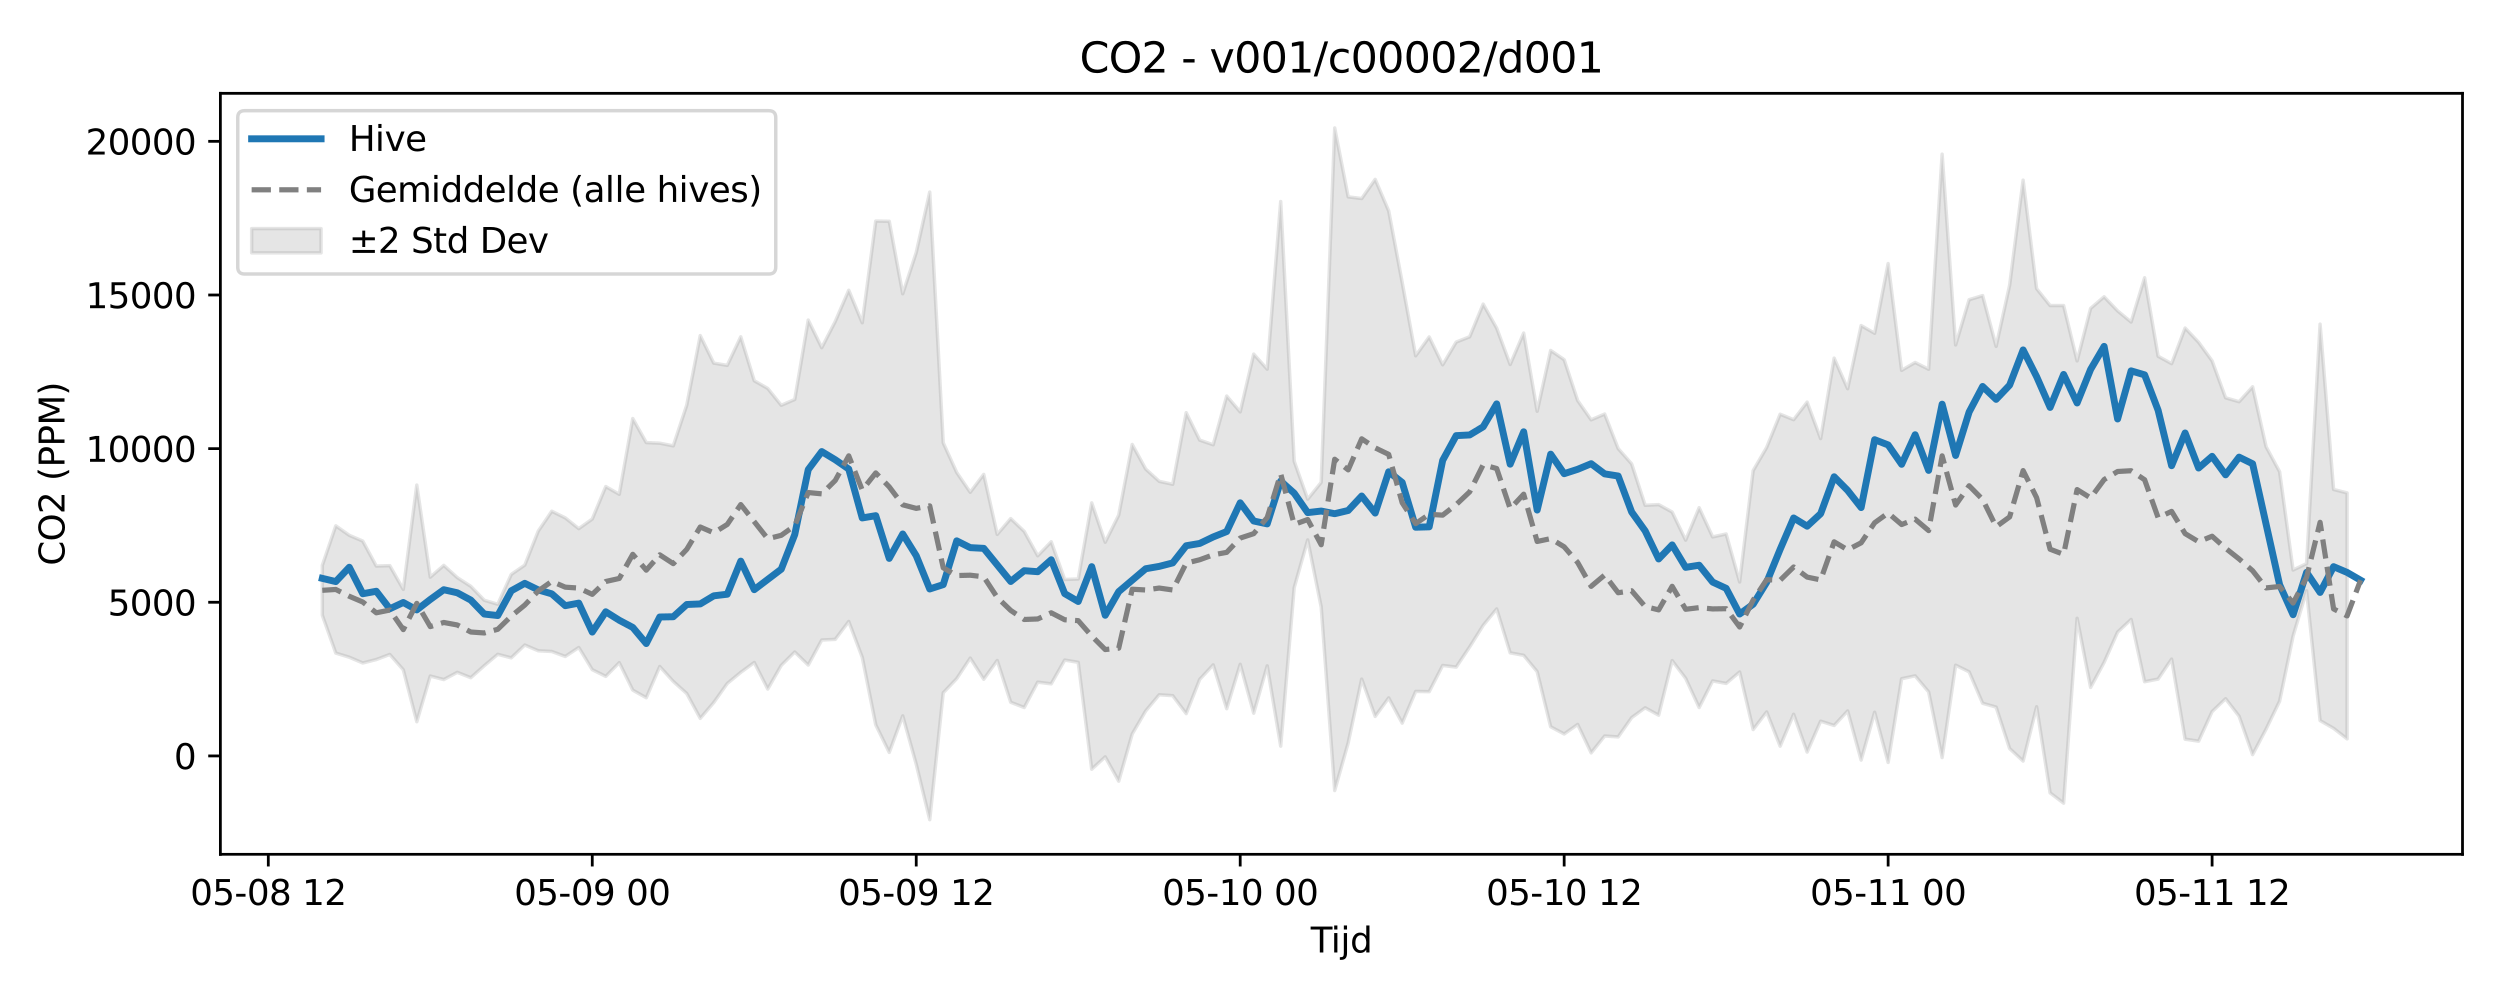 <?xml version="1.0" encoding="utf-8" standalone="no"?>
<!DOCTYPE svg PUBLIC "-//W3C//DTD SVG 1.1//EN"
  "http://www.w3.org/Graphics/SVG/1.1/DTD/svg11.dtd">
<svg xmlns:xlink="http://www.w3.org/1999/xlink" width="720pt" height="288pt" viewBox="0 0 720 288" xmlns="http://www.w3.org/2000/svg" version="1.1">
 <defs>
  <style type="text/css">*{stroke-linejoin: round; stroke-linecap: butt}</style>
 </defs>
 <g id="figure_1">
  <g id="patch_1">
   <path d="M 0 288 
L 720 288 
L 720 0 
L 0 0 
z
" style="fill: #ffffff"/>
  </g>
  <g id="axes_1">
   <g id="patch_2">
    <path d="M 63.47 246.04 
L 709.2 246.04 
L 709.2 26.88 
L 63.47 26.88 
z
" style="fill: #ffffff"/>
   </g>
   <g id="FillBetweenPolyCollection_1">
    <defs>
     <path id="m66a3c02df0" d="M 92.821 -125.156 
L 92.821 -110.824 
L 96.709 -99.909 
L 100.597 -98.719 
L 104.484 -97.058 
L 108.372 -98.05 
L 112.259 -99.514 
L 116.147 -95.096 
L 120.035 -80.148 
L 123.922 -93.297 
L 127.81 -92.284 
L 131.697 -94.365 
L 135.585 -92.819 
L 139.473 -96.28 
L 143.36 -99.556 
L 147.248 -98.536 
L 151.135 -102.232 
L 155.023 -100.572 
L 158.911 -100.37 
L 162.798 -98.937 
L 166.686 -101.522 
L 170.573 -95.131 
L 174.461 -93.196 
L 178.349 -97.162 
L 182.236 -89.238 
L 186.124 -87.047 
L 190.011 -96.052 
L 193.899 -91.756 
L 197.787 -88.255 
L 201.674 -81.105 
L 205.562 -85.672 
L 209.449 -91.15 
L 213.337 -94.362 
L 217.224 -97.201 
L 221.112 -89.548 
L 225 -96.372 
L 228.887 -100.225 
L 232.775 -96.469 
L 236.662 -103.677 
L 240.55 -103.855 
L 244.438 -109.017 
L 248.325 -98.706 
L 252.213 -79.256 
L 256.1 -71.3 
L 259.988 -81.832 
L 263.876 -67.902 
L 267.763 -51.922 
L 271.651 -88.48 
L 275.538 -92.554 
L 279.426 -98.465 
L 283.314 -92.375 
L 287.201 -97.773 
L 291.089 -85.744 
L 294.976 -84.231 
L 298.864 -91.541 
L 302.752 -91.051 
L 306.639 -97.902 
L 310.527 -97.25 
L 314.414 -66.457 
L 318.302 -70.019 
L 322.19 -63.018 
L 326.077 -76.612 
L 329.965 -83.253 
L 333.852 -87.905 
L 337.74 -87.647 
L 341.628 -82.477 
L 345.515 -92.339 
L 349.403 -96.51 
L 353.29 -83.893 
L 357.178 -96.688 
L 361.066 -82.596 
L 364.953 -96.231 
L 368.841 -73.108 
L 372.728 -118.762 
L 376.616 -132.502 
L 380.504 -113.176 
L 384.391 -60.318 
L 388.279 -74.056 
L 392.166 -92.42 
L 396.054 -81.668 
L 399.942 -87.007 
L 403.829 -79.734 
L 407.717 -88.873 
L 411.604 -88.795 
L 415.492 -96.348 
L 419.38 -95.87 
L 423.267 -101.688 
L 427.155 -107.888 
L 431.042 -112.628 
L 434.93 -99.985 
L 438.818 -99.261 
L 442.705 -94.562 
L 446.593 -78.684 
L 450.48 -76.614 
L 454.368 -79.355 
L 458.256 -71.176 
L 462.143 -76.028 
L 466.031 -75.769 
L 469.918 -81.324 
L 473.806 -84.155 
L 477.694 -82.031 
L 481.581 -97.746 
L 485.469 -92.623 
L 489.356 -84.221 
L 493.244 -91.895 
L 497.132 -91.171 
L 501.019 -94.466 
L 504.907 -77.884 
L 508.794 -82.96 
L 512.682 -73.094 
L 516.57 -82.289 
L 520.457 -71.404 
L 524.345 -80.302 
L 528.232 -79.056 
L 532.12 -83.256 
L 536.008 -69.096 
L 539.895 -82.877 
L 543.783 -68.414 
L 547.67 -92.524 
L 551.558 -93.356 
L 555.446 -88.731 
L 559.333 -69.817 
L 563.221 -96.428 
L 567.108 -94.505 
L 570.996 -85.458 
L 574.883 -84.355 
L 578.771 -72.422 
L 582.659 -68.811 
L 586.546 -84.46 
L 590.434 -59.655 
L 594.321 -56.689 
L 598.209 -109.933 
L 602.097 -90.019 
L 605.984 -97.227 
L 609.872 -105.958 
L 613.759 -109.6 
L 617.647 -91.657 
L 621.535 -92.428 
L 625.422 -98.18 
L 629.31 -75.117 
L 633.197 -74.545 
L 637.085 -83.063 
L 640.973 -86.762 
L 644.86 -81.736 
L 648.748 -70.666 
L 652.635 -78.022 
L 656.523 -86.05 
L 660.411 -104.818 
L 664.298 -117.85 
L 668.186 -80.479 
L 672.073 -78.237 
L 675.961 -75.206 
L 675.961 -146.043 
L 675.961 -146.043 
L 672.073 -147.034 
L 668.186 -194.652 
L 664.298 -125.681 
L 660.411 -123.837 
L 656.523 -152.145 
L 652.635 -159.342 
L 648.748 -176.602 
L 644.86 -172.306 
L 640.973 -173.432 
L 637.085 -184.065 
L 633.197 -189.421 
L 629.31 -193.527 
L 625.422 -183.268 
L 621.535 -185.408 
L 617.647 -208.006 
L 613.759 -195.253 
L 609.872 -198.463 
L 605.984 -202.53 
L 602.097 -199.177 
L 598.209 -184.069 
L 594.321 -200.007 
L 590.434 -199.998 
L 586.546 -204.862 
L 582.659 -236.117 
L 578.771 -205.84 
L 574.883 -188.251 
L 570.996 -202.869 
L 567.108 -201.687 
L 563.221 -188.663 
L 559.333 -243.605 
L 555.446 -181.649 
L 551.558 -183.611 
L 547.67 -181.343 
L 543.783 -212.092 
L 539.895 -192.015 
L 536.008 -194.241 
L 532.12 -176.041 
L 528.232 -184.855 
L 524.345 -161.678 
L 520.457 -172.191 
L 516.57 -167.125 
L 512.682 -168.706 
L 508.794 -159.135 
L 504.907 -152.456 
L 501.019 -120.381 
L 497.132 -134.216 
L 493.244 -133.368 
L 489.356 -141.781 
L 485.469 -132.443 
L 481.581 -140.536 
L 477.694 -142.671 
L 473.806 -142.478 
L 469.918 -154.395 
L 466.031 -158.813 
L 462.143 -168.76 
L 458.256 -167.089 
L 454.368 -172.644 
L 450.48 -184.417 
L 446.593 -187.069 
L 442.705 -169.55 
L 438.818 -192.081 
L 434.93 -183.026 
L 431.042 -193.502 
L 427.155 -200.418 
L 423.267 -191.013 
L 419.38 -189.482 
L 415.492 -182.925 
L 411.604 -190.96 
L 407.717 -185.532 
L 403.829 -206.665 
L 399.942 -227.267 
L 396.054 -236.348 
L 392.166 -230.821 
L 388.279 -231.303 
L 384.391 -251.158 
L 380.504 -149.058 
L 376.616 -144.246 
L 372.728 -155.158 
L 368.841 -229.968 
L 364.953 -181.679 
L 361.066 -186.022 
L 357.178 -169.373 
L 353.29 -173.948 
L 349.403 -159.912 
L 345.515 -161.246 
L 341.628 -169.149 
L 337.74 -148.526 
L 333.852 -149.377 
L 329.965 -152.914 
L 326.077 -159.995 
L 322.19 -139.65 
L 318.302 -131.84 
L 314.414 -143.177 
L 310.527 -121.255 
L 306.639 -121.112 
L 302.752 -131.975 
L 298.864 -127.935 
L 294.976 -134.952 
L 291.089 -138.652 
L 287.201 -134.091 
L 283.314 -151.38 
L 279.426 -146.218 
L 275.538 -151.923 
L 271.651 -160.464 
L 267.763 -232.692 
L 263.876 -215.269 
L 259.988 -203.398 
L 256.1 -224.273 
L 252.213 -224.339 
L 248.325 -195.043 
L 244.438 -204.41 
L 240.55 -195.405 
L 236.662 -187.867 
L 232.775 -195.826 
L 228.887 -172.957 
L 225 -171.284 
L 221.112 -176.129 
L 217.224 -178.351 
L 213.337 -191.001 
L 209.449 -182.778 
L 205.562 -183.419 
L 201.674 -191.349 
L 197.787 -171.33 
L 193.899 -159.59 
L 190.011 -160.361 
L 186.124 -160.539 
L 182.236 -167.466 
L 178.349 -145.643 
L 174.461 -147.87 
L 170.573 -138.522 
L 166.686 -135.748 
L 162.798 -138.855 
L 158.911 -140.767 
L 155.023 -135.053 
L 151.135 -125.25 
L 147.248 -122.577 
L 143.36 -113.974 
L 139.473 -115.13 
L 135.585 -119.146 
L 131.697 -121.654 
L 127.81 -125.171 
L 123.922 -121.781 
L 120.035 -148.303 
L 116.147 -118.25 
L 112.259 -125.094 
L 108.372 -124.976 
L 104.484 -132.17 
L 100.597 -133.83 
L 96.709 -136.563 
L 92.821 -125.156 
z
" style="stroke: #808080; stroke-opacity: 0.2"/>
    </defs>
    <g clip-path="url(#p0a3c991b1d)">
     <use xlink:href="#m66a3c02df0" x="0" y="288" style="fill: #808080; fill-opacity: 0.2; stroke: #808080; stroke-opacity: 0.2"/>
    </g>
   </g>
   <g id="matplotlib.axis_1">
    <g id="xtick_1">
     <g id="line2d_1">
      <defs>
       <path id="m2e06a01f44" d="M 0 0 
L 0 3.5 
" style="stroke: #000000; stroke-width: 0.8"/>
      </defs>
      <g>
       <use xlink:href="#m2e06a01f44" x="77.271" y="246.04" style="stroke: #000000; stroke-width: 0.8"/>
      </g>
     </g>
     <g id="text_1">
      <!-- 05-08 12 -->
      <g transform="translate(54.791 260.638) scale(0.1 -0.1)">
       <defs>
        <path id="DejaVuSans-30" d="M 2034 4250 
Q 1547 4250 1301 3770 
Q 1056 3291 1056 2328 
Q 1056 1369 1301 889 
Q 1547 409 2034 409 
Q 2525 409 2770 889 
Q 3016 1369 3016 2328 
Q 3016 3291 2770 3770 
Q 2525 4250 2034 4250 
z
M 2034 4750 
Q 2819 4750 3233 4129 
Q 3647 3509 3647 2328 
Q 3647 1150 3233 529 
Q 2819 -91 2034 -91 
Q 1250 -91 836 529 
Q 422 1150 422 2328 
Q 422 3509 836 4129 
Q 1250 4750 2034 4750 
z
" transform="scale(0.016)"/>
        <path id="DejaVuSans-35" d="M 691 4666 
L 3169 4666 
L 3169 4134 
L 1269 4134 
L 1269 2991 
Q 1406 3038 1543 3061 
Q 1681 3084 1819 3084 
Q 2600 3084 3056 2656 
Q 3513 2228 3513 1497 
Q 3513 744 3044 326 
Q 2575 -91 1722 -91 
Q 1428 -91 1123 -41 
Q 819 9 494 109 
L 494 744 
Q 775 591 1075 516 
Q 1375 441 1709 441 
Q 2250 441 2565 725 
Q 2881 1009 2881 1497 
Q 2881 1984 2565 2268 
Q 2250 2553 1709 2553 
Q 1456 2553 1204 2497 
Q 953 2441 691 2322 
L 691 4666 
z
" transform="scale(0.016)"/>
        <path id="DejaVuSans-2d" d="M 313 2009 
L 1997 2009 
L 1997 1497 
L 313 1497 
L 313 2009 
z
" transform="scale(0.016)"/>
        <path id="DejaVuSans-38" d="M 2034 2216 
Q 1584 2216 1326 1975 
Q 1069 1734 1069 1313 
Q 1069 891 1326 650 
Q 1584 409 2034 409 
Q 2484 409 2743 651 
Q 3003 894 3003 1313 
Q 3003 1734 2745 1975 
Q 2488 2216 2034 2216 
z
M 1403 2484 
Q 997 2584 770 2862 
Q 544 3141 544 3541 
Q 544 4100 942 4425 
Q 1341 4750 2034 4750 
Q 2731 4750 3128 4425 
Q 3525 4100 3525 3541 
Q 3525 3141 3298 2862 
Q 3072 2584 2669 2484 
Q 3125 2378 3379 2068 
Q 3634 1759 3634 1313 
Q 3634 634 3220 271 
Q 2806 -91 2034 -91 
Q 1263 -91 848 271 
Q 434 634 434 1313 
Q 434 1759 690 2068 
Q 947 2378 1403 2484 
z
M 1172 3481 
Q 1172 3119 1398 2916 
Q 1625 2713 2034 2713 
Q 2441 2713 2670 2916 
Q 2900 3119 2900 3481 
Q 2900 3844 2670 4047 
Q 2441 4250 2034 4250 
Q 1625 4250 1398 4047 
Q 1172 3844 1172 3481 
z
" transform="scale(0.016)"/>
        <path id="DejaVuSans-20" transform="scale(0.016)"/>
        <path id="DejaVuSans-31" d="M 794 531 
L 1825 531 
L 1825 4091 
L 703 3866 
L 703 4441 
L 1819 4666 
L 2450 4666 
L 2450 531 
L 3481 531 
L 3481 0 
L 794 0 
L 794 531 
z
" transform="scale(0.016)"/>
        <path id="DejaVuSans-32" d="M 1228 531 
L 3431 531 
L 3431 0 
L 469 0 
L 469 531 
Q 828 903 1448 1529 
Q 2069 2156 2228 2338 
Q 2531 2678 2651 2914 
Q 2772 3150 2772 3378 
Q 2772 3750 2511 3984 
Q 2250 4219 1831 4219 
Q 1534 4219 1204 4116 
Q 875 4013 500 3803 
L 500 4441 
Q 881 4594 1212 4672 
Q 1544 4750 1819 4750 
Q 2544 4750 2975 4387 
Q 3406 4025 3406 3419 
Q 3406 3131 3298 2873 
Q 3191 2616 2906 2266 
Q 2828 2175 2409 1742 
Q 1991 1309 1228 531 
z
" transform="scale(0.016)"/>
       </defs>
       <use xlink:href="#DejaVuSans-30"/>
       <use xlink:href="#DejaVuSans-35" transform="translate(63.623 0)"/>
       <use xlink:href="#DejaVuSans-2d" transform="translate(127.246 0)"/>
       <use xlink:href="#DejaVuSans-30" transform="translate(163.33 0)"/>
       <use xlink:href="#DejaVuSans-38" transform="translate(226.953 0)"/>
       <use xlink:href="#DejaVuSans-20" transform="translate(290.576 0)"/>
       <use xlink:href="#DejaVuSans-31" transform="translate(322.363 0)"/>
       <use xlink:href="#DejaVuSans-32" transform="translate(385.986 0)"/>
      </g>
     </g>
    </g>
    <g id="xtick_2">
     <g id="line2d_2">
      <g>
       <use xlink:href="#m2e06a01f44" x="170.573" y="246.04" style="stroke: #000000; stroke-width: 0.8"/>
      </g>
     </g>
     <g id="text_2">
      <!-- 05-09 00 -->
      <g transform="translate(148.093 260.638) scale(0.1 -0.1)">
       <defs>
        <path id="DejaVuSans-39" d="M 703 97 
L 703 672 
Q 941 559 1184 500 
Q 1428 441 1663 441 
Q 2288 441 2617 861 
Q 2947 1281 2994 2138 
Q 2813 1869 2534 1725 
Q 2256 1581 1919 1581 
Q 1219 1581 811 2004 
Q 403 2428 403 3163 
Q 403 3881 828 4315 
Q 1253 4750 1959 4750 
Q 2769 4750 3195 4129 
Q 3622 3509 3622 2328 
Q 3622 1225 3098 567 
Q 2575 -91 1691 -91 
Q 1453 -91 1209 -44 
Q 966 3 703 97 
z
M 1959 2075 
Q 2384 2075 2632 2365 
Q 2881 2656 2881 3163 
Q 2881 3666 2632 3958 
Q 2384 4250 1959 4250 
Q 1534 4250 1286 3958 
Q 1038 3666 1038 3163 
Q 1038 2656 1286 2365 
Q 1534 2075 1959 2075 
z
" transform="scale(0.016)"/>
       </defs>
       <use xlink:href="#DejaVuSans-30"/>
       <use xlink:href="#DejaVuSans-35" transform="translate(63.623 0)"/>
       <use xlink:href="#DejaVuSans-2d" transform="translate(127.246 0)"/>
       <use xlink:href="#DejaVuSans-30" transform="translate(163.33 0)"/>
       <use xlink:href="#DejaVuSans-39" transform="translate(226.953 0)"/>
       <use xlink:href="#DejaVuSans-20" transform="translate(290.576 0)"/>
       <use xlink:href="#DejaVuSans-30" transform="translate(322.363 0)"/>
       <use xlink:href="#DejaVuSans-30" transform="translate(385.986 0)"/>
      </g>
     </g>
    </g>
    <g id="xtick_3">
     <g id="line2d_3">
      <g>
       <use xlink:href="#m2e06a01f44" x="263.876" y="246.04" style="stroke: #000000; stroke-width: 0.8"/>
      </g>
     </g>
     <g id="text_3">
      <!-- 05-09 12 -->
      <g transform="translate(241.395 260.638) scale(0.1 -0.1)">
       <use xlink:href="#DejaVuSans-30"/>
       <use xlink:href="#DejaVuSans-35" transform="translate(63.623 0)"/>
       <use xlink:href="#DejaVuSans-2d" transform="translate(127.246 0)"/>
       <use xlink:href="#DejaVuSans-30" transform="translate(163.33 0)"/>
       <use xlink:href="#DejaVuSans-39" transform="translate(226.953 0)"/>
       <use xlink:href="#DejaVuSans-20" transform="translate(290.576 0)"/>
       <use xlink:href="#DejaVuSans-31" transform="translate(322.363 0)"/>
       <use xlink:href="#DejaVuSans-32" transform="translate(385.986 0)"/>
      </g>
     </g>
    </g>
    <g id="xtick_4">
     <g id="line2d_4">
      <g>
       <use xlink:href="#m2e06a01f44" x="357.178" y="246.04" style="stroke: #000000; stroke-width: 0.8"/>
      </g>
     </g>
     <g id="text_4">
      <!-- 05-10 00 -->
      <g transform="translate(334.698 260.638) scale(0.1 -0.1)">
       <use xlink:href="#DejaVuSans-30"/>
       <use xlink:href="#DejaVuSans-35" transform="translate(63.623 0)"/>
       <use xlink:href="#DejaVuSans-2d" transform="translate(127.246 0)"/>
       <use xlink:href="#DejaVuSans-31" transform="translate(163.33 0)"/>
       <use xlink:href="#DejaVuSans-30" transform="translate(226.953 0)"/>
       <use xlink:href="#DejaVuSans-20" transform="translate(290.576 0)"/>
       <use xlink:href="#DejaVuSans-30" transform="translate(322.363 0)"/>
       <use xlink:href="#DejaVuSans-30" transform="translate(385.986 0)"/>
      </g>
     </g>
    </g>
    <g id="xtick_5">
     <g id="line2d_5">
      <g>
       <use xlink:href="#m2e06a01f44" x="450.48" y="246.04" style="stroke: #000000; stroke-width: 0.8"/>
      </g>
     </g>
     <g id="text_5">
      <!-- 05-10 12 -->
      <g transform="translate(428 260.638) scale(0.1 -0.1)">
       <use xlink:href="#DejaVuSans-30"/>
       <use xlink:href="#DejaVuSans-35" transform="translate(63.623 0)"/>
       <use xlink:href="#DejaVuSans-2d" transform="translate(127.246 0)"/>
       <use xlink:href="#DejaVuSans-31" transform="translate(163.33 0)"/>
       <use xlink:href="#DejaVuSans-30" transform="translate(226.953 0)"/>
       <use xlink:href="#DejaVuSans-20" transform="translate(290.576 0)"/>
       <use xlink:href="#DejaVuSans-31" transform="translate(322.363 0)"/>
       <use xlink:href="#DejaVuSans-32" transform="translate(385.986 0)"/>
      </g>
     </g>
    </g>
    <g id="xtick_6">
     <g id="line2d_6">
      <g>
       <use xlink:href="#m2e06a01f44" x="543.783" y="246.04" style="stroke: #000000; stroke-width: 0.8"/>
      </g>
     </g>
     <g id="text_6">
      <!-- 05-11 00 -->
      <g transform="translate(521.302 260.638) scale(0.1 -0.1)">
       <use xlink:href="#DejaVuSans-30"/>
       <use xlink:href="#DejaVuSans-35" transform="translate(63.623 0)"/>
       <use xlink:href="#DejaVuSans-2d" transform="translate(127.246 0)"/>
       <use xlink:href="#DejaVuSans-31" transform="translate(163.33 0)"/>
       <use xlink:href="#DejaVuSans-31" transform="translate(226.953 0)"/>
       <use xlink:href="#DejaVuSans-20" transform="translate(290.576 0)"/>
       <use xlink:href="#DejaVuSans-30" transform="translate(322.363 0)"/>
       <use xlink:href="#DejaVuSans-30" transform="translate(385.986 0)"/>
      </g>
     </g>
    </g>
    <g id="xtick_7">
     <g id="line2d_7">
      <g>
       <use xlink:href="#m2e06a01f44" x="637.085" y="246.04" style="stroke: #000000; stroke-width: 0.8"/>
      </g>
     </g>
     <g id="text_7">
      <!-- 05-11 12 -->
      <g transform="translate(614.605 260.638) scale(0.1 -0.1)">
       <use xlink:href="#DejaVuSans-30"/>
       <use xlink:href="#DejaVuSans-35" transform="translate(63.623 0)"/>
       <use xlink:href="#DejaVuSans-2d" transform="translate(127.246 0)"/>
       <use xlink:href="#DejaVuSans-31" transform="translate(163.33 0)"/>
       <use xlink:href="#DejaVuSans-31" transform="translate(226.953 0)"/>
       <use xlink:href="#DejaVuSans-20" transform="translate(290.576 0)"/>
       <use xlink:href="#DejaVuSans-31" transform="translate(322.363 0)"/>
       <use xlink:href="#DejaVuSans-32" transform="translate(385.986 0)"/>
      </g>
     </g>
    </g>
    <g id="text_8">
     <!-- Tijd -->
     <g transform="translate(377.485 274.317) scale(0.1 -0.1)">
      <defs>
       <path id="DejaVuSans-54" d="M -19 4666 
L 3928 4666 
L 3928 4134 
L 2272 4134 
L 2272 0 
L 1638 0 
L 1638 4134 
L -19 4134 
L -19 4666 
z
" transform="scale(0.016)"/>
       <path id="DejaVuSans-69" d="M 603 3500 
L 1178 3500 
L 1178 0 
L 603 0 
L 603 3500 
z
M 603 4863 
L 1178 4863 
L 1178 4134 
L 603 4134 
L 603 4863 
z
" transform="scale(0.016)"/>
       <path id="DejaVuSans-6a" d="M 603 3500 
L 1178 3500 
L 1178 -63 
Q 1178 -731 923 -1031 
Q 669 -1331 103 -1331 
L -116 -1331 
L -116 -844 
L 38 -844 
Q 366 -844 484 -692 
Q 603 -541 603 -63 
L 603 3500 
z
M 603 4863 
L 1178 4863 
L 1178 4134 
L 603 4134 
L 603 4863 
z
" transform="scale(0.016)"/>
       <path id="DejaVuSans-64" d="M 2906 2969 
L 2906 4863 
L 3481 4863 
L 3481 0 
L 2906 0 
L 2906 525 
Q 2725 213 2448 61 
Q 2172 -91 1784 -91 
Q 1150 -91 751 415 
Q 353 922 353 1747 
Q 353 2572 751 3078 
Q 1150 3584 1784 3584 
Q 2172 3584 2448 3432 
Q 2725 3281 2906 2969 
z
M 947 1747 
Q 947 1113 1208 752 
Q 1469 391 1925 391 
Q 2381 391 2643 752 
Q 2906 1113 2906 1747 
Q 2906 2381 2643 2742 
Q 2381 3103 1925 3103 
Q 1469 3103 1208 2742 
Q 947 2381 947 1747 
z
" transform="scale(0.016)"/>
      </defs>
      <use xlink:href="#DejaVuSans-54"/>
      <use xlink:href="#DejaVuSans-69" transform="translate(57.959 0)"/>
      <use xlink:href="#DejaVuSans-6a" transform="translate(85.742 0)"/>
      <use xlink:href="#DejaVuSans-64" transform="translate(113.525 0)"/>
     </g>
    </g>
   </g>
   <g id="matplotlib.axis_2">
    <g id="ytick_1">
     <g id="line2d_8">
      <defs>
       <path id="m9f02ceff9a" d="M 0 0 
L -3.5 0 
" style="stroke: #000000; stroke-width: 0.8"/>
      </defs>
      <g>
       <use xlink:href="#m9f02ceff9a" x="63.47" y="217.704" style="stroke: #000000; stroke-width: 0.8"/>
      </g>
     </g>
     <g id="text_9">
      <!-- 0 -->
      <g transform="translate(50.108 221.503) scale(0.1 -0.1)">
       <use xlink:href="#DejaVuSans-30"/>
      </g>
     </g>
    </g>
    <g id="ytick_2">
     <g id="line2d_9">
      <g>
       <use xlink:href="#m9f02ceff9a" x="63.47" y="173.455" style="stroke: #000000; stroke-width: 0.8"/>
      </g>
     </g>
     <g id="text_10">
      <!-- 5000 -->
      <g transform="translate(31.02 177.254) scale(0.1 -0.1)">
       <use xlink:href="#DejaVuSans-35"/>
       <use xlink:href="#DejaVuSans-30" transform="translate(63.623 0)"/>
       <use xlink:href="#DejaVuSans-30" transform="translate(127.246 0)"/>
       <use xlink:href="#DejaVuSans-30" transform="translate(190.869 0)"/>
      </g>
     </g>
    </g>
    <g id="ytick_3">
     <g id="line2d_10">
      <g>
       <use xlink:href="#m9f02ceff9a" x="63.47" y="129.207" style="stroke: #000000; stroke-width: 0.8"/>
      </g>
     </g>
     <g id="text_11">
      <!-- 10000 -->
      <g transform="translate(24.657 133.006) scale(0.1 -0.1)">
       <use xlink:href="#DejaVuSans-31"/>
       <use xlink:href="#DejaVuSans-30" transform="translate(63.623 0)"/>
       <use xlink:href="#DejaVuSans-30" transform="translate(127.246 0)"/>
       <use xlink:href="#DejaVuSans-30" transform="translate(190.869 0)"/>
       <use xlink:href="#DejaVuSans-30" transform="translate(254.492 0)"/>
      </g>
     </g>
    </g>
    <g id="ytick_4">
     <g id="line2d_11">
      <g>
       <use xlink:href="#m9f02ceff9a" x="63.47" y="84.958" style="stroke: #000000; stroke-width: 0.8"/>
      </g>
     </g>
     <g id="text_12">
      <!-- 15000 -->
      <g transform="translate(24.657 88.758) scale(0.1 -0.1)">
       <use xlink:href="#DejaVuSans-31"/>
       <use xlink:href="#DejaVuSans-35" transform="translate(63.623 0)"/>
       <use xlink:href="#DejaVuSans-30" transform="translate(127.246 0)"/>
       <use xlink:href="#DejaVuSans-30" transform="translate(190.869 0)"/>
       <use xlink:href="#DejaVuSans-30" transform="translate(254.492 0)"/>
      </g>
     </g>
    </g>
    <g id="ytick_5">
     <g id="line2d_12">
      <g>
       <use xlink:href="#m9f02ceff9a" x="63.47" y="40.71" style="stroke: #000000; stroke-width: 0.8"/>
      </g>
     </g>
     <g id="text_13">
      <!-- 20000 -->
      <g transform="translate(24.657 44.509) scale(0.1 -0.1)">
       <use xlink:href="#DejaVuSans-32"/>
       <use xlink:href="#DejaVuSans-30" transform="translate(63.623 0)"/>
       <use xlink:href="#DejaVuSans-30" transform="translate(127.246 0)"/>
       <use xlink:href="#DejaVuSans-30" transform="translate(190.869 0)"/>
       <use xlink:href="#DejaVuSans-30" transform="translate(254.492 0)"/>
      </g>
     </g>
    </g>
    <g id="text_14">
     <!-- CO2 (PPM) -->
     <g transform="translate(18.578 162.903) rotate(-90) scale(0.1 -0.1)">
      <defs>
       <path id="DejaVuSans-43" d="M 4122 4306 
L 4122 3641 
Q 3803 3938 3442 4084 
Q 3081 4231 2675 4231 
Q 1875 4231 1450 3742 
Q 1025 3253 1025 2328 
Q 1025 1406 1450 917 
Q 1875 428 2675 428 
Q 3081 428 3442 575 
Q 3803 722 4122 1019 
L 4122 359 
Q 3791 134 3420 21 
Q 3050 -91 2638 -91 
Q 1578 -91 968 557 
Q 359 1206 359 2328 
Q 359 3453 968 4101 
Q 1578 4750 2638 4750 
Q 3056 4750 3426 4639 
Q 3797 4528 4122 4306 
z
" transform="scale(0.016)"/>
       <path id="DejaVuSans-4f" d="M 2522 4238 
Q 1834 4238 1429 3725 
Q 1025 3213 1025 2328 
Q 1025 1447 1429 934 
Q 1834 422 2522 422 
Q 3209 422 3611 934 
Q 4013 1447 4013 2328 
Q 4013 3213 3611 3725 
Q 3209 4238 2522 4238 
z
M 2522 4750 
Q 3503 4750 4090 4092 
Q 4678 3434 4678 2328 
Q 4678 1225 4090 567 
Q 3503 -91 2522 -91 
Q 1538 -91 948 565 
Q 359 1222 359 2328 
Q 359 3434 948 4092 
Q 1538 4750 2522 4750 
z
" transform="scale(0.016)"/>
       <path id="DejaVuSans-28" d="M 1984 4856 
Q 1566 4138 1362 3434 
Q 1159 2731 1159 2009 
Q 1159 1288 1364 580 
Q 1569 -128 1984 -844 
L 1484 -844 
Q 1016 -109 783 600 
Q 550 1309 550 2009 
Q 550 2706 781 3412 
Q 1013 4119 1484 4856 
L 1984 4856 
z
" transform="scale(0.016)"/>
       <path id="DejaVuSans-50" d="M 1259 4147 
L 1259 2394 
L 2053 2394 
Q 2494 2394 2734 2622 
Q 2975 2850 2975 3272 
Q 2975 3691 2734 3919 
Q 2494 4147 2053 4147 
L 1259 4147 
z
M 628 4666 
L 2053 4666 
Q 2838 4666 3239 4311 
Q 3641 3956 3641 3272 
Q 3641 2581 3239 2228 
Q 2838 1875 2053 1875 
L 1259 1875 
L 1259 0 
L 628 0 
L 628 4666 
z
" transform="scale(0.016)"/>
       <path id="DejaVuSans-4d" d="M 628 4666 
L 1569 4666 
L 2759 1491 
L 3956 4666 
L 4897 4666 
L 4897 0 
L 4281 0 
L 4281 4097 
L 3078 897 
L 2444 897 
L 1241 4097 
L 1241 0 
L 628 0 
L 628 4666 
z
" transform="scale(0.016)"/>
       <path id="DejaVuSans-29" d="M 513 4856 
L 1013 4856 
Q 1481 4119 1714 3412 
Q 1947 2706 1947 2009 
Q 1947 1309 1714 600 
Q 1481 -109 1013 -844 
L 513 -844 
Q 928 -128 1133 580 
Q 1338 1288 1338 2009 
Q 1338 2731 1133 3434 
Q 928 4138 513 4856 
z
" transform="scale(0.016)"/>
      </defs>
      <use xlink:href="#DejaVuSans-43"/>
      <use xlink:href="#DejaVuSans-4f" transform="translate(69.824 0)"/>
      <use xlink:href="#DejaVuSans-32" transform="translate(148.535 0)"/>
      <use xlink:href="#DejaVuSans-20" transform="translate(212.158 0)"/>
      <use xlink:href="#DejaVuSans-28" transform="translate(243.945 0)"/>
      <use xlink:href="#DejaVuSans-50" transform="translate(282.959 0)"/>
      <use xlink:href="#DejaVuSans-50" transform="translate(343.262 0)"/>
      <use xlink:href="#DejaVuSans-4d" transform="translate(403.564 0)"/>
      <use xlink:href="#DejaVuSans-29" transform="translate(489.844 0)"/>
     </g>
    </g>
   </g>
   <g id="line2d_13">
    <path d="M 92.821 166.57 
L 96.709 167.494 
L 100.597 163.373 
L 104.484 170.995 
L 108.372 170.283 
L 112.259 175.331 
L 116.147 173.517 
L 120.035 175.65 
L 123.922 172.65 
L 127.81 169.839 
L 131.697 170.721 
L 135.585 172.821 
L 139.473 176.848 
L 143.36 177.275 
L 147.248 170.145 
L 151.135 167.998 
L 155.023 169.898 
L 158.911 171.027 
L 162.798 174.435 
L 166.686 173.697 
L 170.573 182.034 
L 174.461 176.193 
L 178.349 178.632 
L 182.236 180.703 
L 186.124 185.34 
L 190.011 177.697 
L 193.899 177.623 
L 197.787 174.097 
L 201.674 173.933 
L 205.562 171.597 
L 209.449 171.137 
L 213.337 161.611 
L 217.224 169.824 
L 225 163.921 
L 228.887 153.962 
L 232.775 135.242 
L 236.662 130.052 
L 240.55 132.404 
L 244.438 135.087 
L 248.325 149.167 
L 252.213 148.514 
L 256.1 160.815 
L 259.988 153.787 
L 263.876 160.048 
L 267.763 169.626 
L 271.651 168.367 
L 275.538 155.765 
L 279.426 157.718 
L 283.314 157.924 
L 291.089 167.468 
L 294.976 164.358 
L 298.864 164.65 
L 302.752 161.213 
L 306.639 170.963 
L 310.527 173.23 
L 314.414 163.201 
L 318.302 177.196 
L 322.19 170.39 
L 329.965 163.797 
L 333.852 163.119 
L 337.74 162.122 
L 341.628 157.172 
L 345.515 156.514 
L 349.403 154.644 
L 353.29 153.083 
L 357.178 144.812 
L 361.066 150.048 
L 364.953 150.88 
L 368.841 138.564 
L 372.728 142.039 
L 376.616 147.632 
L 380.504 147.181 
L 384.391 147.946 
L 388.279 147.018 
L 392.166 142.856 
L 396.054 147.762 
L 399.942 135.879 
L 403.829 138.95 
L 407.717 151.841 
L 411.604 151.729 
L 415.492 132.579 
L 419.38 125.463 
L 423.267 125.264 
L 427.155 122.918 
L 431.042 116.325 
L 434.93 133.68 
L 438.818 124.36 
L 442.705 146.891 
L 446.593 130.803 
L 450.48 136.422 
L 454.368 135.16 
L 458.256 133.546 
L 462.143 136.478 
L 466.031 137.092 
L 469.918 147.461 
L 473.806 152.897 
L 477.694 160.98 
L 481.581 156.933 
L 485.469 163.396 
L 489.356 162.783 
L 493.244 167.638 
L 497.132 169.443 
L 501.019 176.839 
L 504.907 174.016 
L 508.794 167.712 
L 512.682 158.204 
L 516.57 149.178 
L 520.457 151.543 
L 524.345 147.947 
L 528.232 137.313 
L 532.12 141.239 
L 536.008 146.178 
L 539.895 126.634 
L 543.783 128.139 
L 547.67 133.717 
L 551.558 125.21 
L 555.446 135.472 
L 559.333 116.407 
L 563.221 131.171 
L 567.108 118.664 
L 570.996 111.304 
L 574.883 115.009 
L 578.771 110.917 
L 582.659 100.782 
L 586.546 108.476 
L 590.434 117.33 
L 594.321 107.844 
L 598.209 116.052 
L 602.097 106.388 
L 605.984 99.761 
L 609.872 120.662 
L 613.759 106.808 
L 617.647 107.956 
L 621.535 118.154 
L 625.422 134.118 
L 629.31 124.699 
L 633.197 134.787 
L 637.085 131.428 
L 640.973 136.751 
L 644.86 131.658 
L 648.748 133.567 
L 656.523 168.39 
L 660.411 177.035 
L 664.298 164.85 
L 668.186 170.617 
L 672.073 163.203 
L 675.961 164.853 
L 679.849 167.097 
L 679.849 167.097 
" clip-path="url(#p0a3c991b1d)" style="fill: none; stroke: #1f77b4; stroke-width: 2; stroke-linecap: square"/>
   </g>
   <g id="line2d_14">
    <path d="M 92.821 170.01 
L 96.709 169.764 
L 100.597 171.726 
L 104.484 173.386 
L 108.372 176.487 
L 112.259 175.696 
L 116.147 181.327 
L 120.035 173.775 
L 123.922 180.461 
L 127.81 179.272 
L 131.697 179.991 
L 135.585 182.017 
L 139.473 182.295 
L 143.36 181.235 
L 147.248 177.444 
L 151.135 174.259 
L 155.023 170.188 
L 158.911 167.432 
L 162.798 169.104 
L 166.686 169.365 
L 170.573 171.174 
L 174.461 167.467 
L 178.349 166.597 
L 182.236 159.648 
L 186.124 164.207 
L 190.011 159.793 
L 193.899 162.327 
L 197.787 158.208 
L 201.674 151.773 
L 205.562 153.454 
L 209.449 151.036 
L 213.337 145.318 
L 221.112 155.161 
L 225 154.172 
L 228.887 151.409 
L 232.775 141.853 
L 236.662 142.228 
L 240.55 138.37 
L 244.438 131.287 
L 248.325 141.126 
L 252.213 136.202 
L 256.1 140.213 
L 259.988 145.385 
L 263.876 146.414 
L 267.763 145.693 
L 271.651 163.528 
L 275.538 165.762 
L 279.426 165.659 
L 283.314 166.122 
L 287.201 172.068 
L 291.089 175.802 
L 294.976 178.409 
L 298.864 178.262 
L 302.752 176.487 
L 306.639 178.493 
L 310.527 178.747 
L 314.414 183.183 
L 318.302 187.071 
L 322.19 186.666 
L 326.077 169.696 
L 329.965 169.917 
L 333.852 169.359 
L 337.74 169.914 
L 341.628 162.187 
L 345.515 161.208 
L 349.403 159.789 
L 353.29 159.079 
L 357.178 154.969 
L 361.066 153.691 
L 364.953 149.045 
L 368.841 136.462 
L 372.728 151.04 
L 376.616 149.626 
L 380.504 156.883 
L 384.391 132.262 
L 388.279 135.321 
L 392.166 126.379 
L 396.054 128.992 
L 399.942 130.863 
L 403.829 144.8 
L 407.717 150.798 
L 411.604 148.122 
L 415.492 148.363 
L 419.38 145.324 
L 423.267 141.649 
L 427.155 133.847 
L 431.042 134.935 
L 434.93 146.495 
L 438.818 142.329 
L 442.705 155.944 
L 446.593 155.123 
L 450.48 157.485 
L 454.368 162 
L 458.256 168.867 
L 462.143 165.606 
L 466.031 170.709 
L 469.918 170.14 
L 473.806 174.684 
L 477.694 175.649 
L 481.581 168.859 
L 485.469 175.467 
L 489.356 174.999 
L 493.244 175.369 
L 497.132 175.307 
L 501.019 180.576 
L 504.907 172.83 
L 508.794 166.952 
L 512.682 167.1 
L 516.57 163.293 
L 520.457 166.203 
L 524.345 167.01 
L 528.232 156.044 
L 532.12 158.351 
L 536.008 156.332 
L 539.895 150.554 
L 543.783 147.747 
L 547.67 151.067 
L 551.558 149.517 
L 555.446 152.81 
L 559.333 131.289 
L 563.221 145.454 
L 567.108 139.904 
L 570.996 143.837 
L 574.883 151.697 
L 578.771 148.869 
L 582.659 135.536 
L 586.546 143.339 
L 590.434 158.173 
L 594.321 159.652 
L 598.209 140.999 
L 602.097 143.402 
L 605.984 138.121 
L 609.872 135.789 
L 613.759 135.573 
L 617.647 138.168 
L 621.535 149.082 
L 625.422 147.276 
L 629.31 153.678 
L 633.197 156.017 
L 637.085 154.436 
L 640.973 157.903 
L 644.86 160.979 
L 648.748 164.366 
L 652.635 169.318 
L 656.523 168.903 
L 660.411 173.673 
L 664.298 166.235 
L 668.186 150.434 
L 672.073 175.365 
L 675.961 177.376 
L 679.849 167.097 
L 679.849 167.097 
" clip-path="url(#p0a3c991b1d)" style="fill: none; stroke-dasharray: 5.55,2.4; stroke-dashoffset: 0; stroke: #808080; stroke-width: 1.5"/>
   </g>
   <g id="patch_3">
    <path d="M 63.47 246.04 
L 63.47 26.88 
" style="fill: none; stroke: #000000; stroke-width: 0.8; stroke-linejoin: miter; stroke-linecap: square"/>
   </g>
   <g id="patch_4">
    <path d="M 709.2 246.04 
L 709.2 26.88 
" style="fill: none; stroke: #000000; stroke-width: 0.8; stroke-linejoin: miter; stroke-linecap: square"/>
   </g>
   <g id="patch_5">
    <path d="M 63.47 246.04 
L 709.2 246.04 
" style="fill: none; stroke: #000000; stroke-width: 0.8; stroke-linejoin: miter; stroke-linecap: square"/>
   </g>
   <g id="patch_6">
    <path d="M 63.47 26.88 
L 709.2 26.88 
" style="fill: none; stroke: #000000; stroke-width: 0.8; stroke-linejoin: miter; stroke-linecap: square"/>
   </g>
   <g id="text_15">
    <!-- CO2 - v001/c00002/d001 -->
    <g transform="translate(310.932 20.88) scale(0.12 -0.12)">
     <defs>
      <path id="DejaVuSans-76" d="M 191 3500 
L 800 3500 
L 1894 563 
L 2988 3500 
L 3597 3500 
L 2284 0 
L 1503 0 
L 191 3500 
z
" transform="scale(0.016)"/>
      <path id="DejaVuSans-2f" d="M 1625 4666 
L 2156 4666 
L 531 -594 
L 0 -594 
L 1625 4666 
z
" transform="scale(0.016)"/>
      <path id="DejaVuSans-63" d="M 3122 3366 
L 3122 2828 
Q 2878 2963 2633 3030 
Q 2388 3097 2138 3097 
Q 1578 3097 1268 2742 
Q 959 2388 959 1747 
Q 959 1106 1268 751 
Q 1578 397 2138 397 
Q 2388 397 2633 464 
Q 2878 531 3122 666 
L 3122 134 
Q 2881 22 2623 -34 
Q 2366 -91 2075 -91 
Q 1284 -91 818 406 
Q 353 903 353 1747 
Q 353 2603 823 3093 
Q 1294 3584 2113 3584 
Q 2378 3584 2631 3529 
Q 2884 3475 3122 3366 
z
" transform="scale(0.016)"/>
     </defs>
     <use xlink:href="#DejaVuSans-43"/>
     <use xlink:href="#DejaVuSans-4f" transform="translate(69.824 0)"/>
     <use xlink:href="#DejaVuSans-32" transform="translate(148.535 0)"/>
     <use xlink:href="#DejaVuSans-20" transform="translate(212.158 0)"/>
     <use xlink:href="#DejaVuSans-2d" transform="translate(243.945 0)"/>
     <use xlink:href="#DejaVuSans-20" transform="translate(280.029 0)"/>
     <use xlink:href="#DejaVuSans-76" transform="translate(311.816 0)"/>
     <use xlink:href="#DejaVuSans-30" transform="translate(370.996 0)"/>
     <use xlink:href="#DejaVuSans-30" transform="translate(434.619 0)"/>
     <use xlink:href="#DejaVuSans-31" transform="translate(498.242 0)"/>
     <use xlink:href="#DejaVuSans-2f" transform="translate(561.865 0)"/>
     <use xlink:href="#DejaVuSans-63" transform="translate(595.557 0)"/>
     <use xlink:href="#DejaVuSans-30" transform="translate(650.537 0)"/>
     <use xlink:href="#DejaVuSans-30" transform="translate(714.16 0)"/>
     <use xlink:href="#DejaVuSans-30" transform="translate(777.783 0)"/>
     <use xlink:href="#DejaVuSans-30" transform="translate(841.406 0)"/>
     <use xlink:href="#DejaVuSans-32" transform="translate(905.029 0)"/>
     <use xlink:href="#DejaVuSans-2f" transform="translate(968.652 0)"/>
     <use xlink:href="#DejaVuSans-64" transform="translate(1002.344 0)"/>
     <use xlink:href="#DejaVuSans-30" transform="translate(1065.82 0)"/>
     <use xlink:href="#DejaVuSans-30" transform="translate(1129.443 0)"/>
     <use xlink:href="#DejaVuSans-31" transform="translate(1193.066 0)"/>
    </g>
   </g>
   <g id="legend_1">
    <g id="patch_7">
     <path d="M 70.47 78.914 
L 221.414 78.914 
Q 223.414 78.914 223.414 76.914 
L 223.414 33.88 
Q 223.414 31.88 221.414 31.88 
L 70.47 31.88 
Q 68.47 31.88 68.47 33.88 
L 68.47 76.914 
Q 68.47 78.914 70.47 78.914 
z
" style="fill: #ffffff; opacity: 0.8; stroke: #cccccc; stroke-linejoin: miter"/>
    </g>
    <g id="line2d_15">
     <path d="M 72.47 39.978 
L 82.47 39.978 
L 92.47 39.978 
" style="fill: none; stroke: #1f77b4; stroke-width: 2; stroke-linecap: square"/>
    </g>
    <g id="text_16">
     <!-- Hive -->
     <g transform="translate(100.47 43.478) scale(0.1 -0.1)">
      <defs>
       <path id="DejaVuSans-48" d="M 628 4666 
L 1259 4666 
L 1259 2753 
L 3553 2753 
L 3553 4666 
L 4184 4666 
L 4184 0 
L 3553 0 
L 3553 2222 
L 1259 2222 
L 1259 0 
L 628 0 
L 628 4666 
z
" transform="scale(0.016)"/>
       <path id="DejaVuSans-65" d="M 3597 1894 
L 3597 1613 
L 953 1613 
Q 991 1019 1311 708 
Q 1631 397 2203 397 
Q 2534 397 2845 478 
Q 3156 559 3463 722 
L 3463 178 
Q 3153 47 2828 -22 
Q 2503 -91 2169 -91 
Q 1331 -91 842 396 
Q 353 884 353 1716 
Q 353 2575 817 3079 
Q 1281 3584 2069 3584 
Q 2775 3584 3186 3129 
Q 3597 2675 3597 1894 
z
M 3022 2063 
Q 3016 2534 2758 2815 
Q 2500 3097 2075 3097 
Q 1594 3097 1305 2825 
Q 1016 2553 972 2059 
L 3022 2063 
z
" transform="scale(0.016)"/>
      </defs>
      <use xlink:href="#DejaVuSans-48"/>
      <use xlink:href="#DejaVuSans-69" transform="translate(75.195 0)"/>
      <use xlink:href="#DejaVuSans-76" transform="translate(102.979 0)"/>
      <use xlink:href="#DejaVuSans-65" transform="translate(162.158 0)"/>
     </g>
    </g>
    <g id="line2d_16">
     <path d="M 72.47 54.657 
L 82.47 54.657 
L 92.47 54.657 
" style="fill: none; stroke-dasharray: 5.55,2.4; stroke-dashoffset: 0; stroke: #808080; stroke-width: 1.5"/>
    </g>
    <g id="text_17">
     <!-- Gemiddelde (alle hives) -->
     <g transform="translate(100.47 58.157) scale(0.1 -0.1)">
      <defs>
       <path id="DejaVuSans-47" d="M 3809 666 
L 3809 1919 
L 2778 1919 
L 2778 2438 
L 4434 2438 
L 4434 434 
Q 4069 175 3628 42 
Q 3188 -91 2688 -91 
Q 1594 -91 976 548 
Q 359 1188 359 2328 
Q 359 3472 976 4111 
Q 1594 4750 2688 4750 
Q 3144 4750 3555 4637 
Q 3966 4525 4313 4306 
L 4313 3634 
Q 3963 3931 3569 4081 
Q 3175 4231 2741 4231 
Q 1884 4231 1454 3753 
Q 1025 3275 1025 2328 
Q 1025 1384 1454 906 
Q 1884 428 2741 428 
Q 3075 428 3337 486 
Q 3600 544 3809 666 
z
" transform="scale(0.016)"/>
       <path id="DejaVuSans-6d" d="M 3328 2828 
Q 3544 3216 3844 3400 
Q 4144 3584 4550 3584 
Q 5097 3584 5394 3201 
Q 5691 2819 5691 2113 
L 5691 0 
L 5113 0 
L 5113 2094 
Q 5113 2597 4934 2840 
Q 4756 3084 4391 3084 
Q 3944 3084 3684 2787 
Q 3425 2491 3425 1978 
L 3425 0 
L 2847 0 
L 2847 2094 
Q 2847 2600 2669 2842 
Q 2491 3084 2119 3084 
Q 1678 3084 1418 2786 
Q 1159 2488 1159 1978 
L 1159 0 
L 581 0 
L 581 3500 
L 1159 3500 
L 1159 2956 
Q 1356 3278 1631 3431 
Q 1906 3584 2284 3584 
Q 2666 3584 2933 3390 
Q 3200 3197 3328 2828 
z
" transform="scale(0.016)"/>
       <path id="DejaVuSans-6c" d="M 603 4863 
L 1178 4863 
L 1178 0 
L 603 0 
L 603 4863 
z
" transform="scale(0.016)"/>
       <path id="DejaVuSans-61" d="M 2194 1759 
Q 1497 1759 1228 1600 
Q 959 1441 959 1056 
Q 959 750 1161 570 
Q 1363 391 1709 391 
Q 2188 391 2477 730 
Q 2766 1069 2766 1631 
L 2766 1759 
L 2194 1759 
z
M 3341 1997 
L 3341 0 
L 2766 0 
L 2766 531 
Q 2569 213 2275 61 
Q 1981 -91 1556 -91 
Q 1019 -91 701 211 
Q 384 513 384 1019 
Q 384 1609 779 1909 
Q 1175 2209 1959 2209 
L 2766 2209 
L 2766 2266 
Q 2766 2663 2505 2880 
Q 2244 3097 1772 3097 
Q 1472 3097 1187 3025 
Q 903 2953 641 2809 
L 641 3341 
Q 956 3463 1253 3523 
Q 1550 3584 1831 3584 
Q 2591 3584 2966 3190 
Q 3341 2797 3341 1997 
z
" transform="scale(0.016)"/>
       <path id="DejaVuSans-68" d="M 3513 2113 
L 3513 0 
L 2938 0 
L 2938 2094 
Q 2938 2591 2744 2837 
Q 2550 3084 2163 3084 
Q 1697 3084 1428 2787 
Q 1159 2491 1159 1978 
L 1159 0 
L 581 0 
L 581 4863 
L 1159 4863 
L 1159 2956 
Q 1366 3272 1645 3428 
Q 1925 3584 2291 3584 
Q 2894 3584 3203 3211 
Q 3513 2838 3513 2113 
z
" transform="scale(0.016)"/>
       <path id="DejaVuSans-73" d="M 2834 3397 
L 2834 2853 
Q 2591 2978 2328 3040 
Q 2066 3103 1784 3103 
Q 1356 3103 1142 2972 
Q 928 2841 928 2578 
Q 928 2378 1081 2264 
Q 1234 2150 1697 2047 
L 1894 2003 
Q 2506 1872 2764 1633 
Q 3022 1394 3022 966 
Q 3022 478 2636 193 
Q 2250 -91 1575 -91 
Q 1294 -91 989 -36 
Q 684 19 347 128 
L 347 722 
Q 666 556 975 473 
Q 1284 391 1588 391 
Q 1994 391 2212 530 
Q 2431 669 2431 922 
Q 2431 1156 2273 1281 
Q 2116 1406 1581 1522 
L 1381 1569 
Q 847 1681 609 1914 
Q 372 2147 372 2553 
Q 372 3047 722 3315 
Q 1072 3584 1716 3584 
Q 2034 3584 2315 3537 
Q 2597 3491 2834 3397 
z
" transform="scale(0.016)"/>
      </defs>
      <use xlink:href="#DejaVuSans-47"/>
      <use xlink:href="#DejaVuSans-65" transform="translate(77.49 0)"/>
      <use xlink:href="#DejaVuSans-6d" transform="translate(139.014 0)"/>
      <use xlink:href="#DejaVuSans-69" transform="translate(236.426 0)"/>
      <use xlink:href="#DejaVuSans-64" transform="translate(264.209 0)"/>
      <use xlink:href="#DejaVuSans-64" transform="translate(327.686 0)"/>
      <use xlink:href="#DejaVuSans-65" transform="translate(391.162 0)"/>
      <use xlink:href="#DejaVuSans-6c" transform="translate(452.686 0)"/>
      <use xlink:href="#DejaVuSans-64" transform="translate(480.469 0)"/>
      <use xlink:href="#DejaVuSans-65" transform="translate(543.945 0)"/>
      <use xlink:href="#DejaVuSans-20" transform="translate(605.469 0)"/>
      <use xlink:href="#DejaVuSans-28" transform="translate(637.256 0)"/>
      <use xlink:href="#DejaVuSans-61" transform="translate(676.27 0)"/>
      <use xlink:href="#DejaVuSans-6c" transform="translate(737.549 0)"/>
      <use xlink:href="#DejaVuSans-6c" transform="translate(765.332 0)"/>
      <use xlink:href="#DejaVuSans-65" transform="translate(793.115 0)"/>
      <use xlink:href="#DejaVuSans-20" transform="translate(854.639 0)"/>
      <use xlink:href="#DejaVuSans-68" transform="translate(886.426 0)"/>
      <use xlink:href="#DejaVuSans-69" transform="translate(949.805 0)"/>
      <use xlink:href="#DejaVuSans-76" transform="translate(977.588 0)"/>
      <use xlink:href="#DejaVuSans-65" transform="translate(1036.768 0)"/>
      <use xlink:href="#DejaVuSans-73" transform="translate(1098.291 0)"/>
      <use xlink:href="#DejaVuSans-29" transform="translate(1150.391 0)"/>
     </g>
    </g>
    <g id="patch_8">
     <path d="M 72.47 72.835 
L 92.47 72.835 
L 92.47 65.835 
L 72.47 65.835 
z
" style="fill: #808080; fill-opacity: 0.2; stroke: #808080; stroke-opacity: 0.2; stroke-linejoin: miter"/>
    </g>
    <g id="text_18">
     <!-- ±2 Std Dev -->
     <g transform="translate(100.47 72.835) scale(0.1 -0.1)">
      <defs>
       <path id="DejaVuSans-b1" d="M 2944 4013 
L 2944 2803 
L 4684 2803 
L 4684 2272 
L 2944 2272 
L 2944 1063 
L 2419 1063 
L 2419 2272 
L 678 2272 
L 678 2803 
L 2419 2803 
L 2419 4013 
L 2944 4013 
z
M 678 531 
L 4684 531 
L 4684 0 
L 678 0 
L 678 531 
z
" transform="scale(0.016)"/>
       <path id="DejaVuSans-53" d="M 3425 4513 
L 3425 3897 
Q 3066 4069 2747 4153 
Q 2428 4238 2131 4238 
Q 1616 4238 1336 4038 
Q 1056 3838 1056 3469 
Q 1056 3159 1242 3001 
Q 1428 2844 1947 2747 
L 2328 2669 
Q 3034 2534 3370 2195 
Q 3706 1856 3706 1288 
Q 3706 609 3251 259 
Q 2797 -91 1919 -91 
Q 1588 -91 1214 -16 
Q 841 59 441 206 
L 441 856 
Q 825 641 1194 531 
Q 1563 422 1919 422 
Q 2459 422 2753 634 
Q 3047 847 3047 1241 
Q 3047 1584 2836 1778 
Q 2625 1972 2144 2069 
L 1759 2144 
Q 1053 2284 737 2584 
Q 422 2884 422 3419 
Q 422 4038 858 4394 
Q 1294 4750 2059 4750 
Q 2388 4750 2728 4690 
Q 3069 4631 3425 4513 
z
" transform="scale(0.016)"/>
       <path id="DejaVuSans-74" d="M 1172 4494 
L 1172 3500 
L 2356 3500 
L 2356 3053 
L 1172 3053 
L 1172 1153 
Q 1172 725 1289 603 
Q 1406 481 1766 481 
L 2356 481 
L 2356 0 
L 1766 0 
Q 1100 0 847 248 
Q 594 497 594 1153 
L 594 3053 
L 172 3053 
L 172 3500 
L 594 3500 
L 594 4494 
L 1172 4494 
z
" transform="scale(0.016)"/>
       <path id="DejaVuSans-44" d="M 1259 4147 
L 1259 519 
L 2022 519 
Q 2988 519 3436 956 
Q 3884 1394 3884 2338 
Q 3884 3275 3436 3711 
Q 2988 4147 2022 4147 
L 1259 4147 
z
M 628 4666 
L 1925 4666 
Q 3281 4666 3915 4102 
Q 4550 3538 4550 2338 
Q 4550 1131 3912 565 
Q 3275 0 1925 0 
L 628 0 
L 628 4666 
z
" transform="scale(0.016)"/>
      </defs>
      <use xlink:href="#DejaVuSans-b1"/>
      <use xlink:href="#DejaVuSans-32" transform="translate(83.789 0)"/>
      <use xlink:href="#DejaVuSans-20" transform="translate(147.412 0)"/>
      <use xlink:href="#DejaVuSans-53" transform="translate(179.199 0)"/>
      <use xlink:href="#DejaVuSans-74" transform="translate(242.676 0)"/>
      <use xlink:href="#DejaVuSans-64" transform="translate(281.885 0)"/>
      <use xlink:href="#DejaVuSans-20" transform="translate(345.361 0)"/>
      <use xlink:href="#DejaVuSans-44" transform="translate(377.148 0)"/>
      <use xlink:href="#DejaVuSans-65" transform="translate(454.15 0)"/>
      <use xlink:href="#DejaVuSans-76" transform="translate(515.674 0)"/>
     </g>
    </g>
   </g>
  </g>
 </g>
 <defs>
  <clipPath id="p0a3c991b1d">
   <rect x="63.47" y="26.88" width="645.73" height="219.16"/>
  </clipPath>
 </defs>
</svg>
